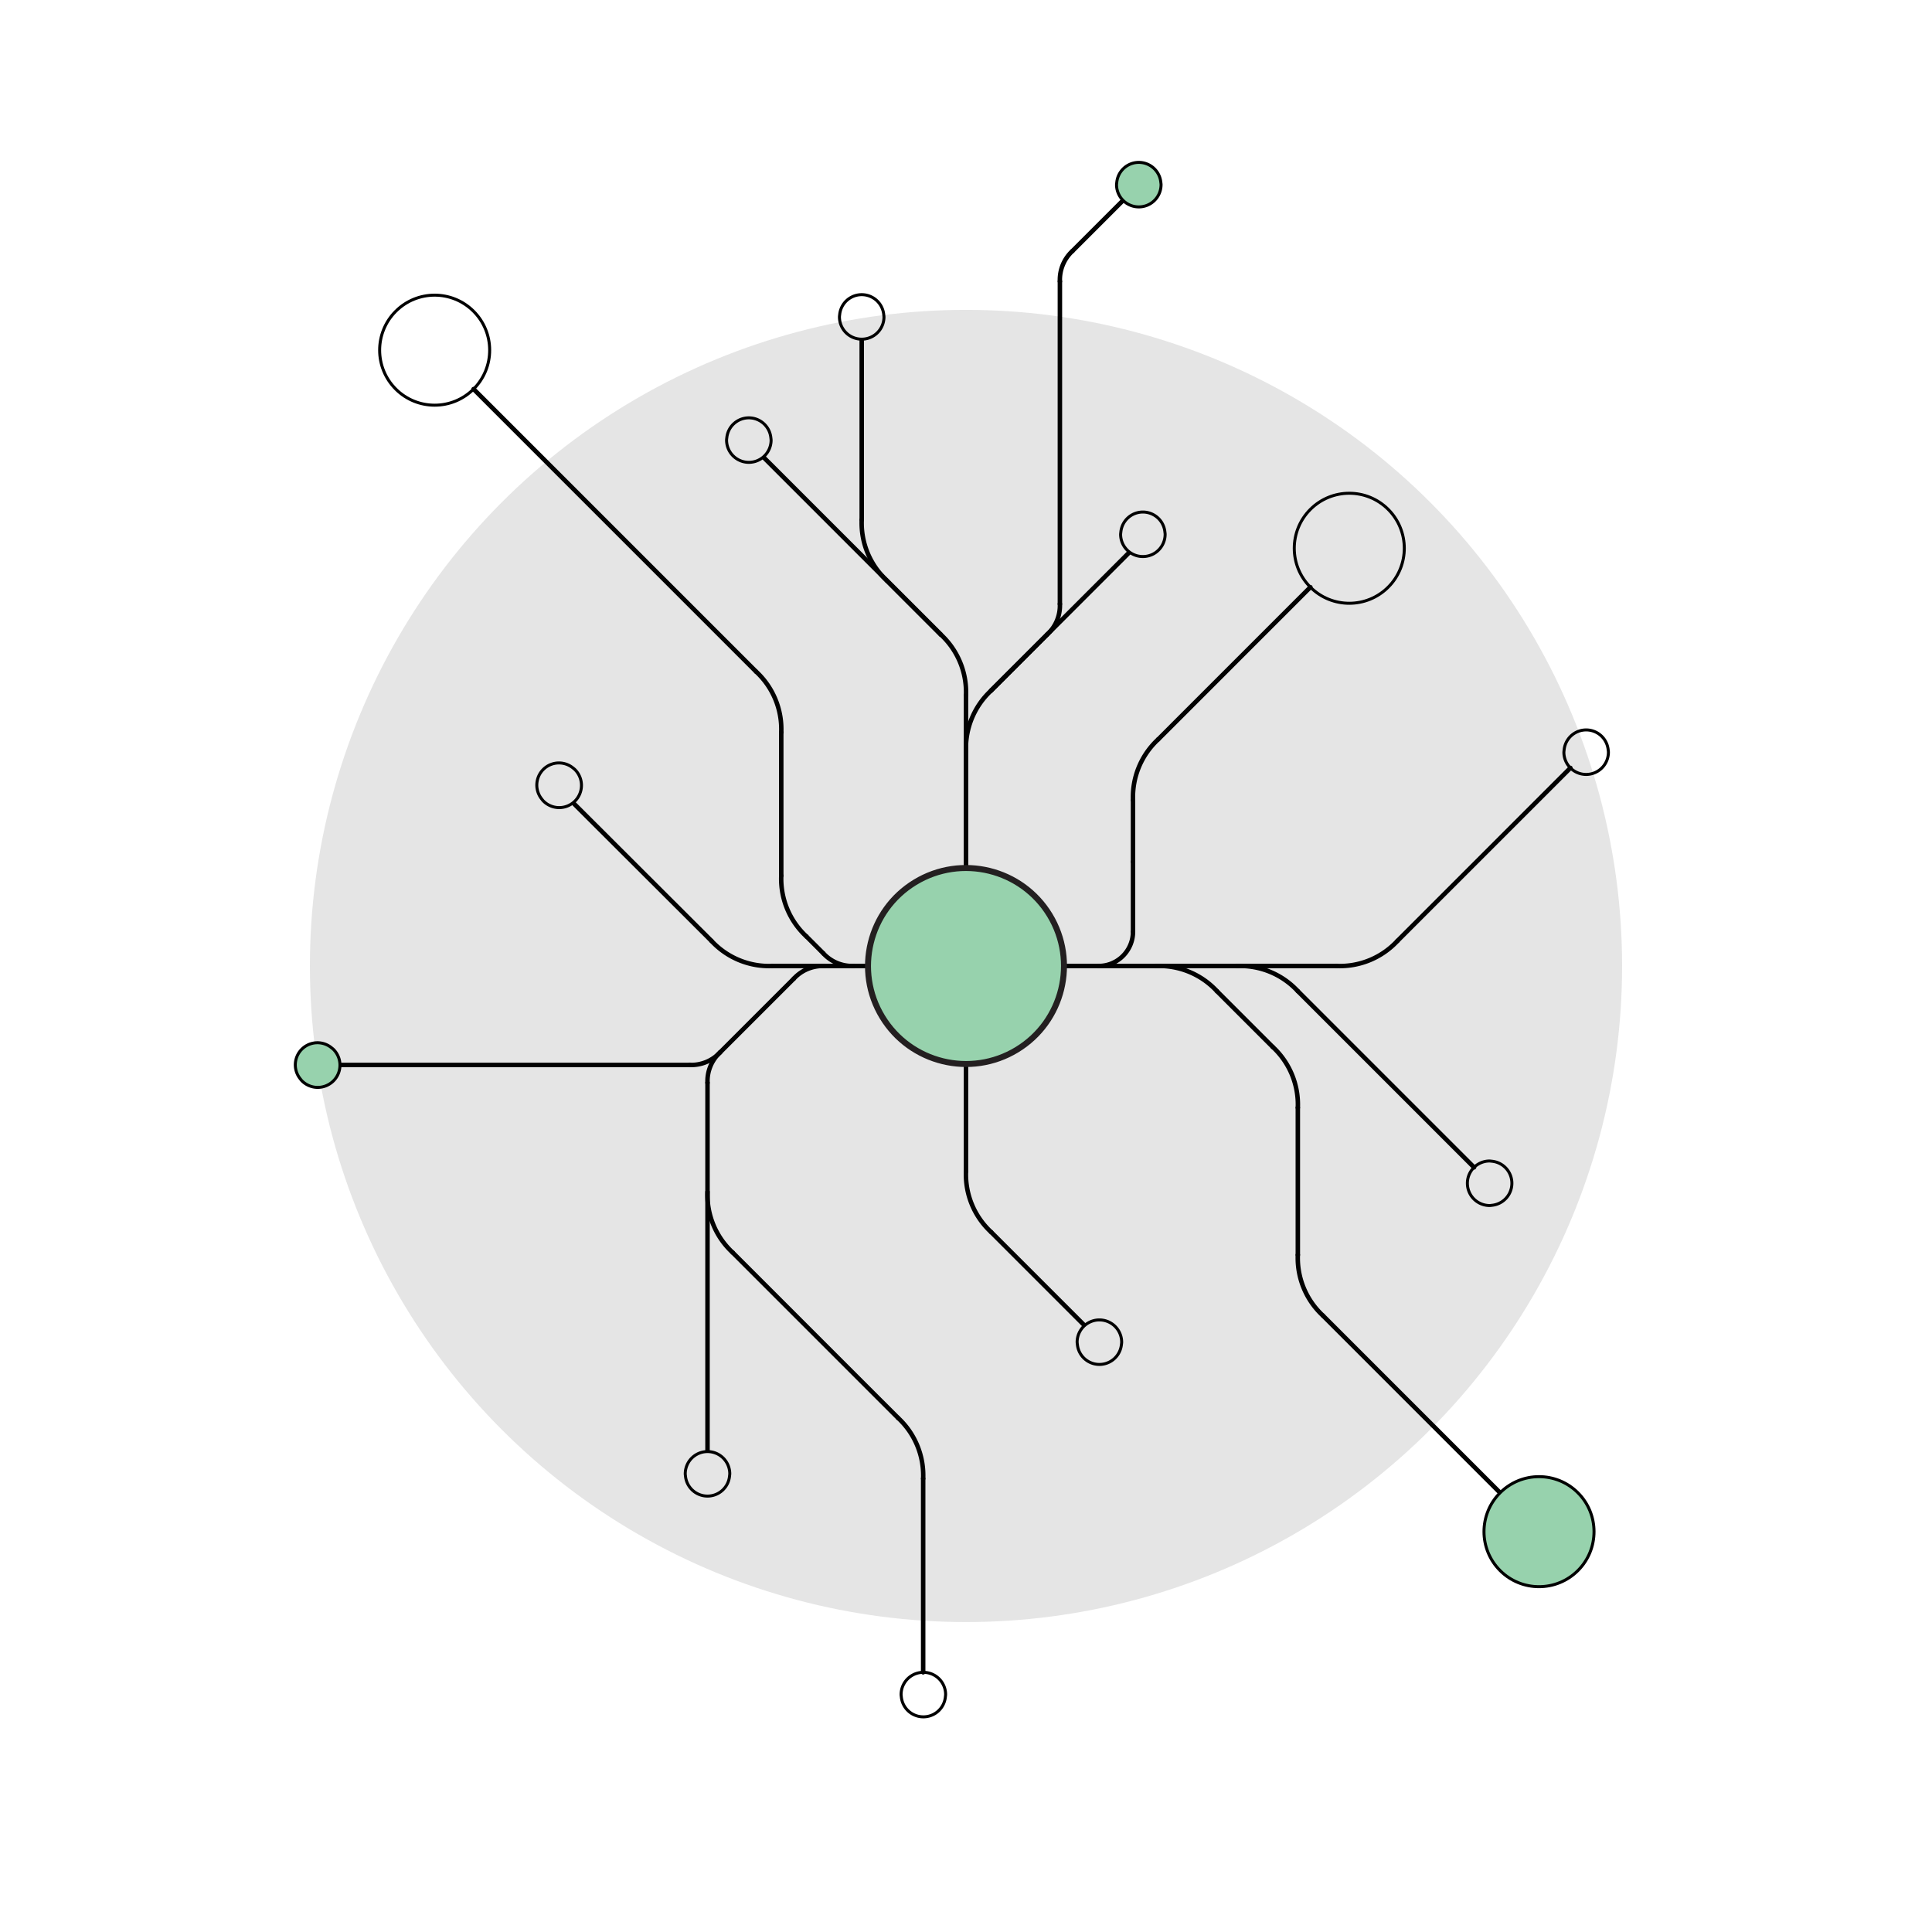 <svg xmlns="http://www.w3.org/2000/svg" width="323.15" height="323.15" viewBox="0 0 323.15 323.15">
  <defs>
    <style>
      .cls-1 {
        fill: #e5e5e5;
      }

      .cls-2, .cls-4, .cls-6 {
        fill: none;
      }

      .cls-2, .cls-4 {
        stroke: #010101;
        stroke-linecap: round;
        stroke-linejoin: round;
      }

      .cls-2 {
        stroke-width: 0.75px;
      }

      .cls-3, .cls-5 {
        fill: #97d2ad;
      }

      .cls-4, .cls-6 {
        stroke-width: 0.5px;
      }

      .cls-5 {
        stroke: #231f20;
      }

      .cls-5, .cls-6 {
        stroke-miterlimit: 10;
      }

      .cls-6 {
        stroke: #000;
      }
    </style>
  </defs>
  <title>community</title>
  <g id="_2.community" data-name="2.community">
    <g id="bg-2" data-name="bg">
      <circle class="cls-1" cx="161.575" cy="161.569" r="109.74"/>
    </g>
    <g id="network">
      <line class="cls-2" x1="177.964" y1="161.575" x2="206.924" y2="161.575"/>
      <line class="cls-2" x1="96.084" y1="134.504" x2="119.007" y2="157.381"/>
      <line class="cls-2" x1="115.365" y1="178.125" x2="56.833" y2="178.125"/>
      <path class="cls-2" d="M165.78,206.082a13.127,13.127,0,0,1-4.206-10.153"/>
      <line class="cls-2" x1="161.575" y1="177.964" x2="161.575" y2="195.928"/>
      <path class="cls-2" d="M161.575,116.295a13.127,13.127,0,0,0-4.206-10.153"/>
      <line class="cls-2" x1="161.575" y1="145.186" x2="161.575" y2="116.295"/>
      <line class="cls-2" x1="161.575" y1="145.186" x2="161.575" y2="125.657"/>
      <path class="cls-2" d="M161.575,125.657a13.127,13.127,0,0,1,4.206-10.153"/>
      <line class="cls-2" x1="127.854" y1="76.627" x2="157.369" y2="106.142"/>
      <path class="cls-2" d="M119.007,157.381a13.13,13.13,0,0,0,10.142,4.194"/>
      <line class="cls-2" x1="145.186" y1="161.575" x2="129.149" y2="161.575"/>
      <line class="cls-2" x1="144.132" y1="56.968" x2="144.132" y2="86.957"/>
      <line class="cls-2" x1="148.338" y1="97.111" x2="157.369" y2="106.142"/>
      <path class="cls-2" d="M144.132,86.957a13.127,13.127,0,0,0,4.206,10.153"/>
      <path class="cls-2" d="M206.924,161.575a13.128,13.128,0,0,1,10.153,4.206"/>
      <path class="cls-2" d="M150.205,237.159a13.128,13.128,0,0,1,4.206,10.153"/>
      <line class="cls-2" x1="150.205" y1="237.159" x2="122.545" y2="209.499"/>
      <path class="cls-2" d="M122.545,209.499a13.128,13.128,0,0,1-4.206-10.153"/>
      <path class="cls-2" d="M177.28,47.058a6.564,6.564,0,0,1,2.103-5.077"/>
      <line class="cls-2" x1="165.78" y1="115.503" x2="188.78" y2="92.504"/>
      <line class="cls-2" x1="177.28" y1="101.03" x2="177.28" y2="47.058"/>
      <line class="cls-2" x1="165.78" y1="115.503" x2="175.177" y2="106.106"/>
      <path class="cls-2" d="M177.28,101.03a6.564,6.564,0,0,1-2.103,5.077"/>
      <line class="cls-2" x1="179.383" y1="41.981" x2="187.847" y2="33.517"/>
      <path class="cls-2" d="M137.719,159.472a6.564,6.564,0,0,0,5.077,2.103"/>
      <line class="cls-2" x1="137.719" y1="159.472" x2="134.88" y2="156.633"/>
      <path class="cls-2" d="M130.675,146.48a13.127,13.127,0,0,0,4.206,10.153"/>
      <line class="cls-2" x1="130.675" y1="146.48" x2="130.675" y2="122.492"/>
      <path class="cls-2" d="M126.469,112.338a13.127,13.127,0,0,1,4.206,10.153"/>
      <path class="cls-2" d="M115.365,178.125a6.564,6.564,0,0,0,5.077-2.103"/>
      <line class="cls-2" x1="118.339" y1="181.098" x2="118.339" y2="242.588"/>
      <path class="cls-2" d="M118.339,181.098a6.564,6.564,0,0,1,2.103-5.077"/>
      <line class="cls-2" x1="132.786" y1="163.678" x2="120.442" y2="176.022"/>
      <path class="cls-2" d="M132.786,163.678a6.564,6.564,0,0,1,5.077-2.103"/>
      <line class="cls-2" x1="154.411" y1="279.718" x2="154.411" y2="247.312"/>
      <path class="cls-2" d="M217.077,209.904a13.128,13.128,0,0,0,4.206,10.153"/>
      <line class="cls-2" x1="221.283" y1="220.058" x2="250.912" y2="249.686"/>
      <path class="cls-2" d="M189.509,155.831a5.744,5.744,0,0,1-5.743,5.744"/>
      <line class="cls-2" x1="189.509" y1="144.135" x2="189.509" y2="155.831"/>
      <line class="cls-2" x1="189.509" y1="144.135" x2="189.509" y2="133.828"/>
      <path class="cls-2" d="M189.509,133.828a13.127,13.127,0,0,1,4.206-10.153"/>
      <line class="cls-2" x1="217.077" y1="185.262" x2="217.077" y2="209.904"/>
      <path class="cls-2" d="M212.872,175.108a13.128,13.128,0,0,1,4.206,10.153"/>
      <line class="cls-2" x1="203.544" y1="165.78" x2="212.872" y2="175.108"/>
      <path class="cls-2" d="M203.544,165.78a13.128,13.128,0,0,0-10.153-4.206"/>
      <line class="cls-2" x1="219.178" y1="98.211" x2="193.715" y2="123.675"/>
      <line class="cls-2" x1="206.924" y1="161.575" x2="223.593" y2="161.575"/>
      <path class="cls-2" d="M233.746,157.369a13.127,13.127,0,0,1-10.153,4.206"/>
      <line class="cls-2" x1="233.746" y1="157.369" x2="262.671" y2="128.444"/>
      <line class="cls-2" x1="79.208" y1="65.078" x2="126.469" y2="112.338"/>
      <line class="cls-2" x1="246.554" y1="195.257" x2="217.077" y2="165.78"/>
      <line class="cls-2" x1="181.205" y1="221.507" x2="165.78" y2="206.082"/>
    </g>
    <g id="node-color">
      <path class="cls-3" d="M55.476,175.275a3.703,3.703,0,0,0-5.228,5.203,3.212,3.212,0,0,0,.206.258,3.724,3.724,0,1,0,5.311-5.221A3.5,3.5,0,0,0,55.476,175.275Z"/>
      <path class="cls-3" d="M186.79,30.541a3.703,3.703,0,0,1,7.376-.018,3.235,3.235,0,0,1,.036.328,3.724,3.724,0,1,1-7.448.064A3.453,3.453,0,0,1,186.79,30.541Z"/>
      <circle class="cls-3" cx="257.418" cy="256.193" r="9.202" transform="translate(-105.758 257.684) rotate(-45.099)"/>
    </g>
    <g id="nodes">
      <path class="cls-4" d="M128.94,73.268a3.703,3.703,0,0,0-7.376-.018,3.235,3.235,0,0,0-.036.328,3.724,3.724,0,1,0,7.448.064A3.402,3.402,0,0,0,128.94,73.268Z"/>
      <path class="cls-4" d="M249.503,194.227a3.703,3.703,0,0,1,.018,7.376,3.166,3.166,0,0,1-.328.036,3.724,3.724,0,0,1-.064-7.448A3.452,3.452,0,0,1,249.503,194.227Z"/>
      <path class="cls-4" d="M187.471,89.024a3.703,3.703,0,0,1,7.376-.018,3.235,3.235,0,0,1,.036.328,3.724,3.724,0,1,1-7.448.064A3.402,3.402,0,0,1,187.471,89.024Z"/>
      <path class="cls-4" d="M122.028,246.86a3.703,3.703,0,0,1-7.376.018,3.178,3.178,0,0,1-.036-.328,3.724,3.724,0,1,1,7.448-.064A3.457,3.457,0,0,1,122.028,246.86Z"/>
      <path class="cls-4" d="M95.869,128.477a3.703,3.703,0,0,0-5.228,5.203,3.26,3.26,0,0,0,.206.258,3.724,3.724,0,1,0,5.311-5.221A3.467,3.467,0,0,0,95.869,128.477Z"/>
      <path class="cls-4" d="M147.82,52.665a3.703,3.703,0,0,0-7.376-.018,3.222,3.222,0,0,0-.036.328,3.724,3.724,0,0,0,7.448.064A3.504,3.504,0,0,0,147.82,52.665Z"/>
      <path class="cls-4" d="M180.199,224.839a3.703,3.703,0,0,0,7.376.018,3.235,3.235,0,0,0,.036-.328,3.724,3.724,0,1,0-7.448-.064A3.509,3.509,0,0,0,180.199,224.839Z"/>
      <circle class="cls-4" cx="72.702" cy="58.571" r="9.202" transform="translate(-20.105 68.723) rotate(-45.099)"/>
      <path class="cls-4" d="M158.131,283.784a3.703,3.703,0,0,1-7.376.018,3.165,3.165,0,0,1-.036-.328,3.724,3.724,0,1,1,7.448-.064A3.504,3.504,0,0,1,158.131,283.784Z"/>
      <circle class="cls-4" cx="225.684" cy="91.705" r="9.202" transform="translate(1.42 186.829) rotate(-45.099)"/>
      <path class="cls-4" d="M261.614,125.468a3.703,3.703,0,0,1,7.376-.018,3.222,3.222,0,0,1,.036.328,3.724,3.724,0,0,1-7.448.064A3.448,3.448,0,0,1,261.614,125.468Z"/>
      <circle class="cls-5" cx="161.575" cy="161.575" r="16.389" transform="translate(-60.423 107.446) rotate(-31.297)"/>
      <path class="cls-6" d="M55.476,175.275a3.703,3.703,0,0,0-5.228,5.203,3.212,3.212,0,0,0,.206.258,3.724,3.724,0,1,0,5.311-5.221A3.5,3.5,0,0,0,55.476,175.275Z"/>
      <path class="cls-6" d="M186.79,30.541a3.703,3.703,0,0,1,7.376-.018,3.235,3.235,0,0,1,.036.328,3.724,3.724,0,1,1-7.448.064A3.453,3.453,0,0,1,186.79,30.541Z"/>
      <circle class="cls-6" cx="257.418" cy="256.193" r="9.202" transform="translate(-105.758 257.684) rotate(-45.099)"/>
    </g>
  </g>
</svg>
